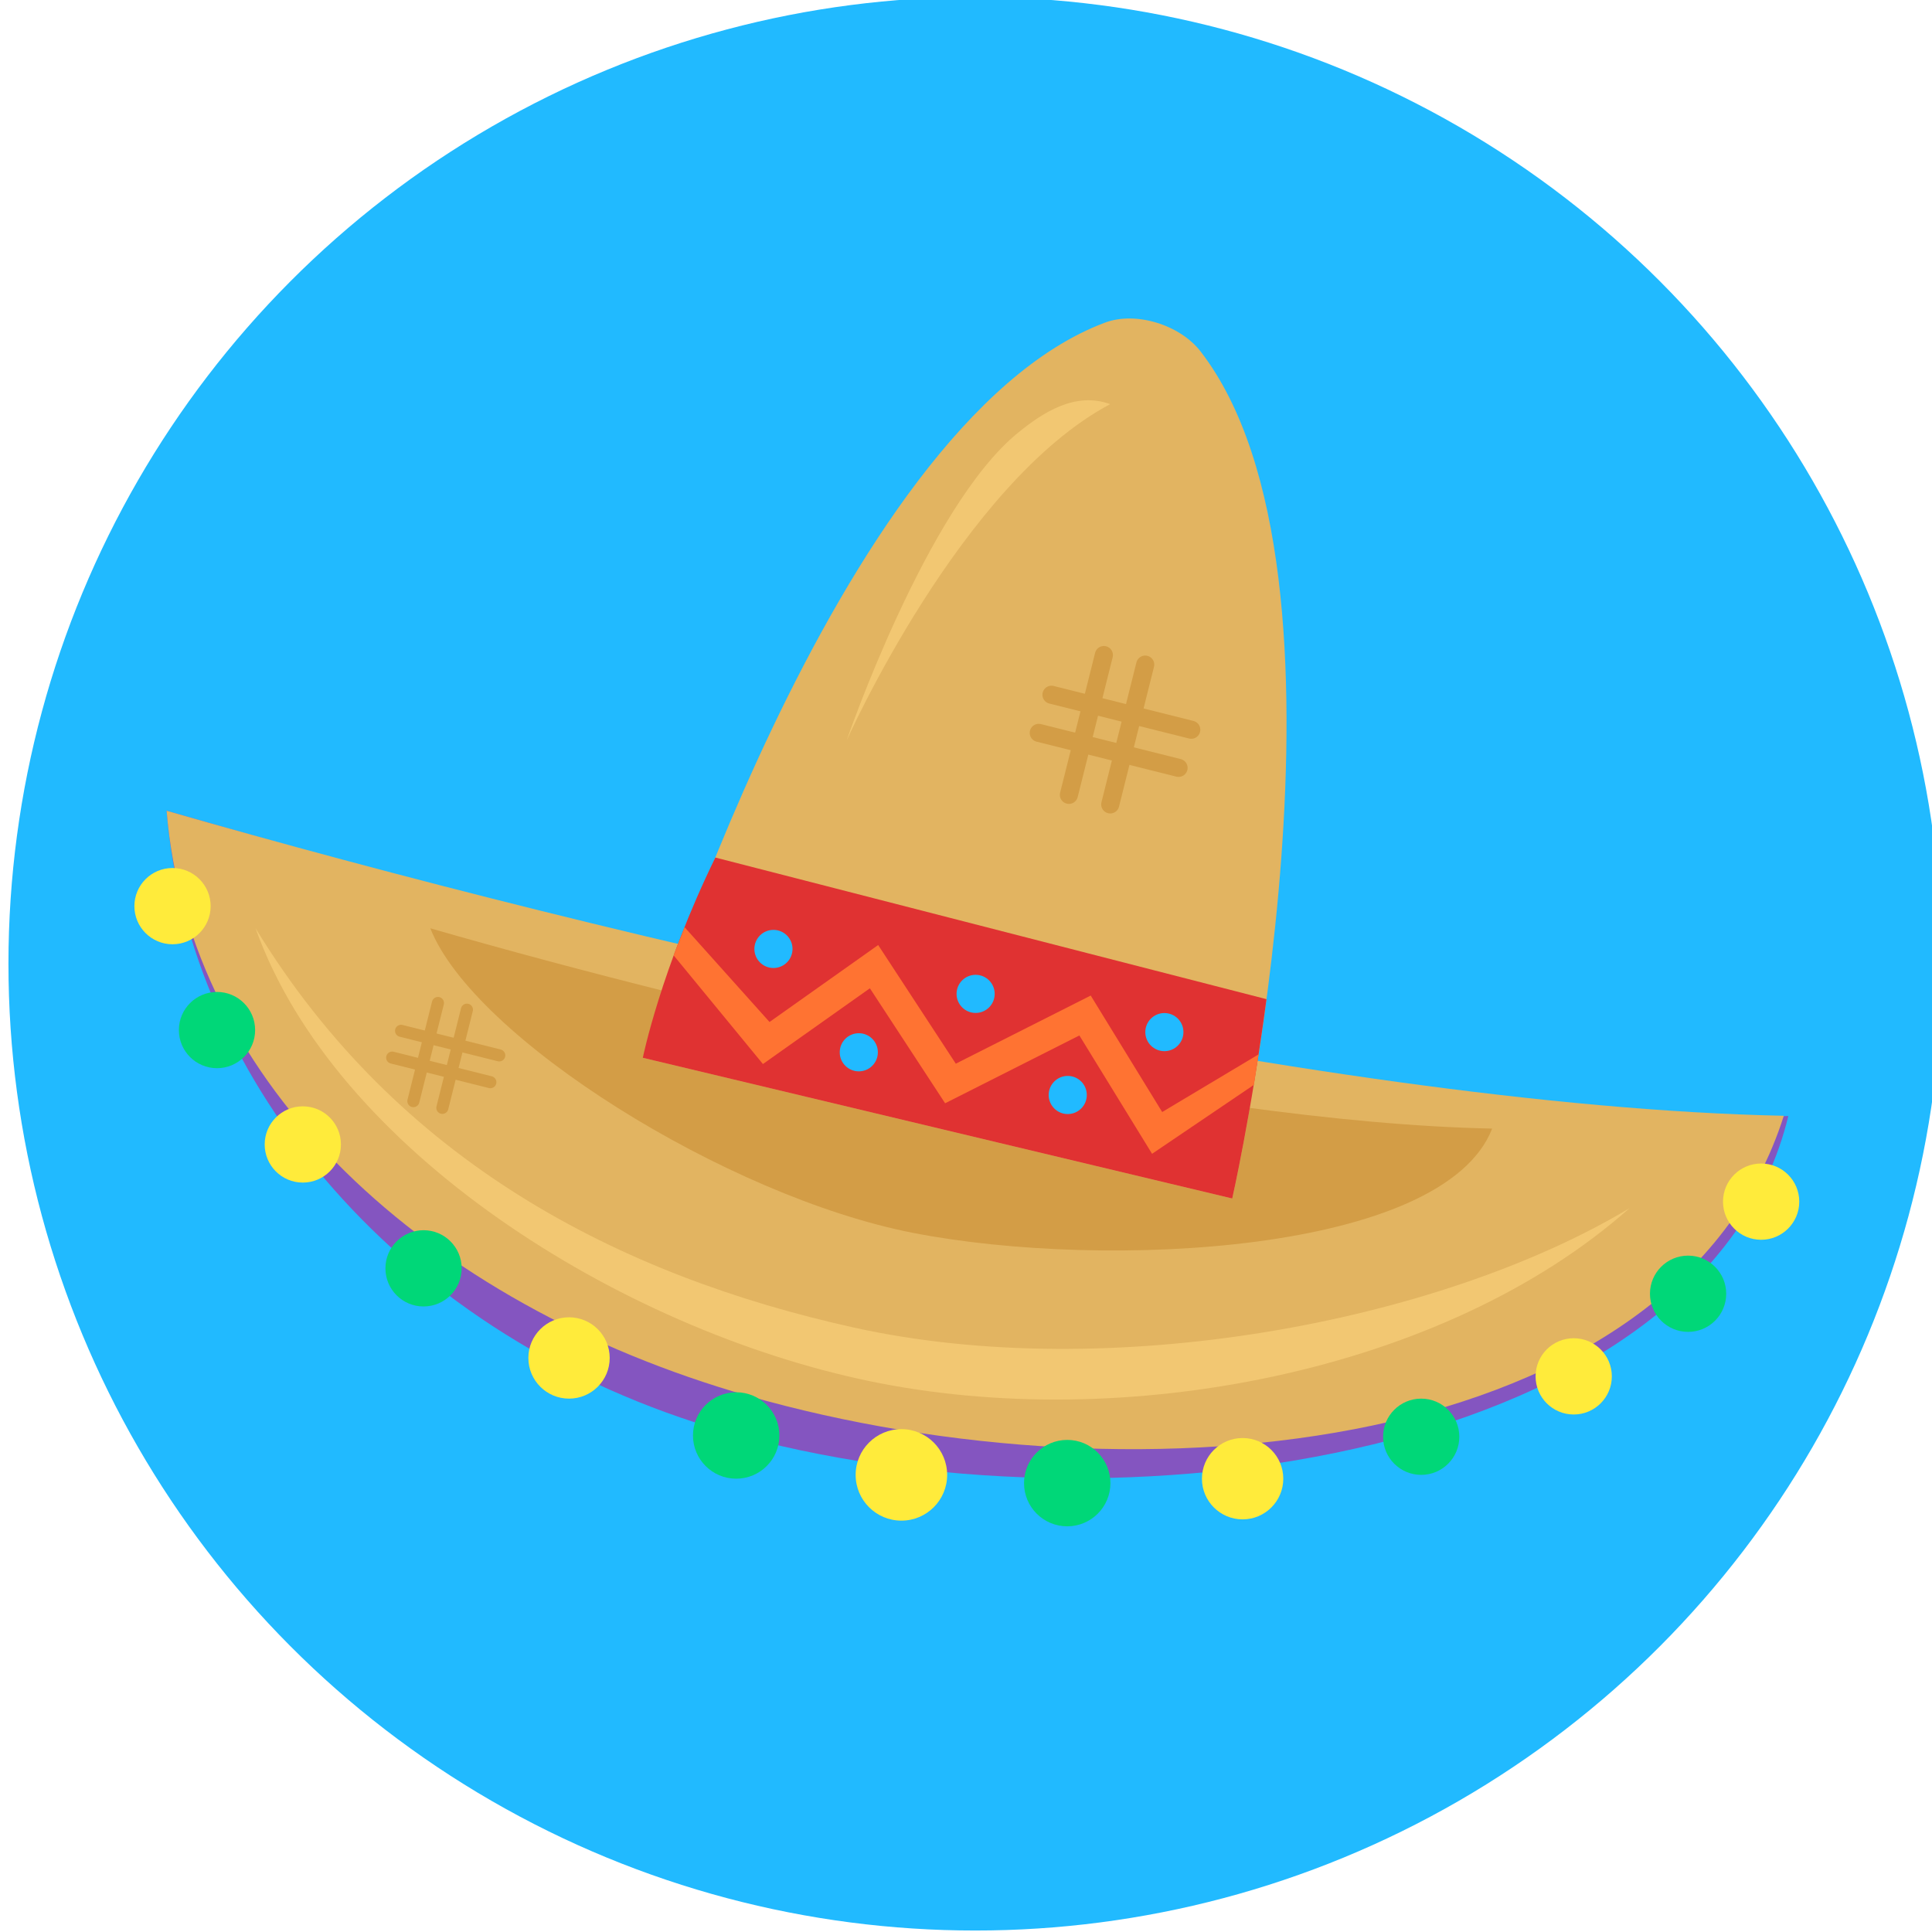 <?xml version="1.0" encoding="UTF-8" standalone="no"?>
<!-- Created with Inkscape (http://www.inkscape.org/) -->

<svg
   xmlns:dc="http://purl.org/dc/elements/1.1/"
   xmlns:cc="http://creativecommons.org/ns#"
   xmlns:rdf="http://www.w3.org/1999/02/22-rdf-syntax-ns#"
   xmlns:svg="http://www.w3.org/2000/svg"
   xmlns="http://www.w3.org/2000/svg"
   xmlns:sodipodi="http://sodipodi.sourceforge.net/DTD/sodipodi-0.dtd"
   xmlns:inkscape="http://www.inkscape.org/namespaces/inkscape"
   width="32"
   height="32"
   viewBox="0 0 32 32"
   id="svg2"
   version="1.1"
   inkscape:version="0.91 r13725"
   sodipodi:docname="favicon.svg"
   inkscape:export-filename="C:\Users\Stephen\Documents\GitHub\stephenkender.com\favicon.png"
   inkscape:export-xdpi="90"
   inkscape:export-ydpi="90">
  <defs
     id="defs4" />
  <sodipodi:namedview
     id="base"
     pagecolor="#ffffff"
     bordercolor="#666666"
     borderopacity="1.0"
     inkscape:pageopacity="0.0"
     inkscape:pageshadow="2"
     inkscape:zoom="16"
     inkscape:cx="19.728018"
     inkscape:cy="12.908166"
     inkscape:document-units="px"
     inkscape:current-layer="layer1"
     showgrid="false"
     units="px"
     inkscape:window-width="1536"
     inkscape:window-height="801"
     inkscape:window-x="1672"
     inkscape:window-y="-8"
     inkscape:window-maximized="1"
     fit-margin-top="0"
     fit-margin-left="0"
     fit-margin-right="0"
     fit-margin-bottom="0" />
  <g
     inkscape:label="Layer 1"
     inkscape:groupmode="layer"
     id="layer1"
     transform="translate(0,-1020.362)">
    <g
       style="fill:#21baff;fill-opacity:1"
       transform="matrix(0.427,0,0,0.427,-179.2,1083.354)"
       id="g6593">
      <circle
         r="37.5"
         cy="-110.138"
         cx="457.5"
         id="circle6600"
         style="opacity:1;fill:#21baff;fill-opacity:1;stroke:none;stroke-width:0.75;stroke-linecap:round;stroke-linejoin:miter;stroke-miterlimit:4;stroke-dasharray:none;stroke-dashoffset:0;stroke-opacity:1"
         inkscape:export-filename="C:\Users\Stephen\Documents\Rainmeter\Skins\Circle Launcher\System - CPU\System - CPU.png"
         inkscape:export-xdpi="90"
         inkscape:export-ydpi="90" />
    </g>
    <g
       id="g4235"
       transform="matrix(0.842,0,0,0.842,-28.342,167.015)">
      <path
         sodipodi:nodetypes="ccsc"
         inkscape:connector-curvature="0"
         id="path9424"
         d="m 36.938,1029.425 c 8.688,2.5 22.864,6.304 31.901,6.005 -1.639,6.732 -13.175,8.424 -20.914,6.208 -6.327,-1.812 -10.549,-6.838 -10.987,-12.213 z"
         style="fill:#9c3cb0;fill-opacity:0.8;fill-rule:evenodd;stroke:none;stroke-width:1px;stroke-linecap:butt;stroke-linejoin:miter;stroke-opacity:1" />
      <path
         style="fill:#e2b461;fill-opacity:1;fill-rule:evenodd;stroke:none;stroke-width:1px;stroke-linecap:butt;stroke-linejoin:miter;stroke-opacity:1"
         d="m 36.938,1029.425 c 8.688,2.5 22.688,5.812 31.812,6 -2.125,6.688 -12.645,7.722 -20.384,5.506 C 42.039,1039.119 37.375,1034.8 36.938,1029.425 Z"
         id="path9430"
         inkscape:connector-curvature="0"
         sodipodi:nodetypes="ccsc" />
      <path
         sodipodi:nodetypes="ccac"
         inkscape:connector-curvature="0"
         id="path4171"
         d="m 42.125,1031.737 c 5.704,1.641 14.897,3.817 20.888,3.94 -0.958,2.454 -7.599,2.789 -11.384,2.053 -3.676,-0.715 -8.654,-3.838 -9.504,-5.993 z"
         style="fill:#d39d46;fill-opacity:1;fill-rule:evenodd;stroke:none;stroke-width:1px;stroke-linecap:butt;stroke-linejoin:miter;stroke-opacity:1" />
      <path
         sodipodi:nodetypes="caacc"
         inkscape:connector-curvature="0"
         id="path9426"
         d="m 46.305,1034.284 c 0,0 3.76,-12.462 9.091,-14.461 0.613,-0.23 1.479,0.047 1.88,0.565 3.4,4.397 0.625,16.665 0.625,16.665 z"
         style="fill:#e2b461;fill-opacity:1;fill-rule:evenodd;stroke:none;stroke-width:1px;stroke-linecap:butt;stroke-linejoin:miter;stroke-opacity:1" />
      <path
         style="fill:#e03232;fill-opacity:1;fill-rule:evenodd;stroke:none;stroke-width:1px;stroke-linecap:butt;stroke-linejoin:miter;stroke-opacity:1"
         d="m 46.305,1034.284 c 0,0 0.355,-1.741 1.427,-3.939 l 10.842,2.786 c -0.304,2.288 -0.674,3.921 -0.674,3.921 z"
         id="path9428"
         inkscape:connector-curvature="0"
         sodipodi:nodetypes="ccccc" />
      <path
         sodipodi:nodetypes="ccccccccccccccc"
         inkscape:connector-curvature="0"
         id="path4157"
         d="m 47.127,1031.715 -0.215,0.555 1.756,2.137 2.104,-1.49 1.48,2.262 2.641,-1.334 1.43,2.328 2.004,-1.357 0.09,-0.598 -1.895,1.133 -1.406,-2.291 -2.654,1.34 -1.527,-2.334 -2.137,1.514 z"
         style="color:#000000;font-style:normal;font-variant:normal;font-weight:normal;font-stretch:normal;font-size:medium;line-height:normal;font-family:sans-serif;text-indent:0;text-align:start;text-decoration:none;text-decoration-line:none;text-decoration-style:solid;text-decoration-color:#000000;letter-spacing:normal;word-spacing:normal;text-transform:none;direction:ltr;block-progression:tb;writing-mode:lr-tb;baseline-shift:baseline;text-anchor:start;white-space:normal;clip-rule:nonzero;display:inline;overflow:visible;visibility:visible;opacity:1;isolation:auto;mix-blend-mode:normal;color-interpolation:sRGB;color-interpolation-filters:linearRGB;solid-color:#000000;solid-opacity:1;fill:#ff7332;fill-opacity:1;fill-rule:evenodd;stroke:none;stroke-width:0.6;stroke-linecap:butt;stroke-linejoin:miter;stroke-miterlimit:4;stroke-dasharray:none;stroke-dashoffset:0;stroke-opacity:1;color-rendering:auto;image-rendering:auto;shape-rendering:auto;text-rendering:auto;enable-background:accumulate" />
      <circle
         r="0.375"
         cy="1032.143"
         cx="48.875"
         id="path4161"
         style="opacity:1;fill:#21baff;fill-opacity:1;stroke:none;stroke-width:0.6;stroke-linecap:round;stroke-linejoin:bevel;stroke-miterlimit:4;stroke-dasharray:none;stroke-dashoffset:6.15;stroke-opacity:0.765" />
      <circle
         style="opacity:1;fill:#21baff;fill-opacity:1;stroke:none;stroke-width:0.6;stroke-linecap:round;stroke-linejoin:bevel;stroke-miterlimit:4;stroke-dasharray:none;stroke-dashoffset:6.15;stroke-opacity:0.765"
         id="circle4163"
         cx="50.554"
         cy="1034.176"
         r="0.375" />
      <circle
         r="0.375"
         cy="1033.027"
         cx="52.852"
         id="circle4165"
         style="opacity:1;fill:#21baff;fill-opacity:1;stroke:none;stroke-width:0.6;stroke-linecap:round;stroke-linejoin:bevel;stroke-miterlimit:4;stroke-dasharray:none;stroke-dashoffset:6.15;stroke-opacity:0.765" />
      <circle
         style="opacity:1;fill:#21baff;fill-opacity:1;stroke:none;stroke-width:0.6;stroke-linecap:round;stroke-linejoin:bevel;stroke-miterlimit:4;stroke-dasharray:none;stroke-dashoffset:6.15;stroke-opacity:0.765"
         id="circle4167"
         cx="54.664"
         cy="1035.016"
         r="0.375" />
      <circle
         r="0.375"
         cy="1033.779"
         cx="56.565"
         id="circle4169"
         style="opacity:1;fill:#21baff;fill-opacity:1;stroke:none;stroke-width:0.6;stroke-linecap:round;stroke-linejoin:bevel;stroke-miterlimit:4;stroke-dasharray:none;stroke-dashoffset:6.15;stroke-opacity:0.765" />
      <path
         style="fill:#f2c772;fill-opacity:1;fill-rule:evenodd;stroke:none;stroke-width:1px;stroke-linecap:butt;stroke-linejoin:miter;stroke-opacity:1"
         d="m 38.688,1031.737 c 2.805,4.602 7.164,6.834 11.769,7.854 5.024,1.112 11.502,-0.094 15.257,-2.348 -3.639,3.232 -9.967,4.446 -14.977,3.396 -4.887,-1.024 -10.487,-4.526 -12.049,-8.901 z"
         id="path4173"
         inkscape:connector-curvature="0"
         sodipodi:nodetypes="cacac" />
      <path
         sodipodi:nodetypes="cacc"
         inkscape:connector-curvature="0"
         id="path4175"
         d="m 50.312,1028.05 c 0,0 1.579,-4.605 3.375,-6.062 0.491,-0.399 1.125,-0.812 1.812,-0.562 -2.938,1.562 -5.188,6.625 -5.188,6.625 z"
         style="fill:#f2c772;fill-opacity:1;fill-rule:evenodd;stroke:none;stroke-width:1px;stroke-linecap:butt;stroke-linejoin:miter;stroke-opacity:1" />
      <circle
         r="0.75"
         cy="1031.301"
         cx="37.054"
         id="circle4177"
         style="opacity:1;fill:#ffeb3b;fill-opacity:1;stroke:none;stroke-width:0.6;stroke-linecap:round;stroke-linejoin:bevel;stroke-miterlimit:4;stroke-dasharray:none;stroke-dashoffset:6.15;stroke-opacity:0.765" />
      <circle
         style="opacity:1;fill:#00d778;fill-opacity:1;stroke:none;stroke-width:0.6;stroke-linecap:round;stroke-linejoin:bevel;stroke-miterlimit:4;stroke-dasharray:none;stroke-dashoffset:6.15;stroke-opacity:0.765"
         id="circle4179"
         cx="37.929"
         cy="1033.739"
         r="0.75" />
      <circle
         r="0.75"
         cy="1035.989"
         cx="39.617"
         id="circle4181"
         style="opacity:1;fill:#ffeb3b;fill-opacity:1;stroke:none;stroke-width:0.6;stroke-linecap:round;stroke-linejoin:bevel;stroke-miterlimit:4;stroke-dasharray:none;stroke-dashoffset:6.15;stroke-opacity:0.765" />
      <circle
         style="opacity:1;fill:#00d778;fill-opacity:1;stroke:none;stroke-width:0.6;stroke-linecap:round;stroke-linejoin:bevel;stroke-miterlimit:4;stroke-dasharray:none;stroke-dashoffset:6.15;stroke-opacity:0.765"
         id="circle4183"
         cx="41.992"
         cy="1038.426"
         r="0.75" />
      <circle
         r="0.8"
         cy="1040.189"
         cx="44.854"
         id="circle4185"
         style="opacity:1;fill:#ffeb3b;fill-opacity:1;stroke:none;stroke-width:0.6;stroke-linecap:round;stroke-linejoin:bevel;stroke-miterlimit:4;stroke-dasharray:none;stroke-dashoffset:6.15;stroke-opacity:0.765" />
      <circle
         style="opacity:1;fill:#00d778;fill-opacity:1;stroke:none;stroke-width:0.6;stroke-linecap:round;stroke-linejoin:bevel;stroke-miterlimit:4;stroke-dasharray:none;stroke-dashoffset:6.15;stroke-opacity:0.765"
         id="circle4187"
         cx="48.142"
         cy="1041.714"
         r="0.85" />
      <circle
         r="0.9"
         cy="1042.489"
         cx="51.392"
         id="circle4189"
         style="opacity:1;fill:#ffeb3b;fill-opacity:1;stroke:none;stroke-width:0.6;stroke-linecap:round;stroke-linejoin:bevel;stroke-miterlimit:4;stroke-dasharray:none;stroke-dashoffset:6.15;stroke-opacity:0.765" />
      <circle
         style="opacity:1;fill:#00d778;fill-opacity:1;stroke:none;stroke-width:0.6;stroke-linecap:round;stroke-linejoin:bevel;stroke-miterlimit:4;stroke-dasharray:none;stroke-dashoffset:6.15;stroke-opacity:0.765"
         id="circle4191"
         cx="54.654"
         cy="1042.651"
         r="0.85" />
      <circle
         r="0.8"
         cy="1042.564"
         cx="58.104"
         id="circle4193"
         style="opacity:1;fill:#ffeb3b;fill-opacity:1;stroke:none;stroke-width:0.6;stroke-linecap:round;stroke-linejoin:bevel;stroke-miterlimit:4;stroke-dasharray:none;stroke-dashoffset:6.15;stroke-opacity:0.765" />
      <circle
         style="opacity:1;fill:#00d778;fill-opacity:1;stroke:none;stroke-width:0.6;stroke-linecap:round;stroke-linejoin:bevel;stroke-miterlimit:4;stroke-dasharray:none;stroke-dashoffset:6.15;stroke-opacity:0.765"
         id="circle4195"
         cx="61.617"
         cy="1041.739"
         r="0.75" />
      <circle
         r="0.75"
         cy="1040.551"
         cx="64.617"
         id="circle4197"
         style="opacity:1;fill:#ffeb3b;fill-opacity:1;stroke:none;stroke-width:0.6;stroke-linecap:round;stroke-linejoin:bevel;stroke-miterlimit:4;stroke-dasharray:none;stroke-dashoffset:6.15;stroke-opacity:0.765" />
      <circle
         style="opacity:1;fill:#00d778;fill-opacity:1;stroke:none;stroke-width:0.6;stroke-linecap:round;stroke-linejoin:bevel;stroke-miterlimit:4;stroke-dasharray:none;stroke-dashoffset:6.15;stroke-opacity:0.765"
         id="circle4199"
         cx="66.867"
         cy="1038.926"
         r="0.75" />
      <circle
         r="0.75"
         cy="1037.114"
         cx="68.304"
         id="circle4201"
         style="opacity:1;fill:#ffeb3b;fill-opacity:1;stroke:none;stroke-width:0.6;stroke-linecap:round;stroke-linejoin:bevel;stroke-miterlimit:4;stroke-dasharray:none;stroke-dashoffset:6.15;stroke-opacity:0.765" />
      <path
         inkscape:connector-curvature="0"
         id="path4203"
         d="m 55.375,1026.362 -0.688,2.75"
         style="fill:none;fill-rule:evenodd;stroke:#d39d46;stroke-width:0.356;stroke-linecap:round;stroke-linejoin:miter;stroke-miterlimit:4;stroke-dasharray:none;stroke-opacity:1" />
      <path
         style="fill:none;fill-rule:evenodd;stroke:#d39d46;stroke-width:0.356;stroke-linecap:round;stroke-linejoin:miter;stroke-miterlimit:4;stroke-dasharray:none;stroke-opacity:1"
         d="m 56.188,1026.55 -0.688,2.75"
         id="path4205"
         inkscape:connector-curvature="0" />
      <path
         inkscape:connector-curvature="0"
         id="path4207"
         d="m 57.094,1027.831 -2.75,-0.688"
         style="fill:none;fill-rule:evenodd;stroke:#d39d46;stroke-width:0.356;stroke-linecap:round;stroke-linejoin:miter;stroke-miterlimit:4;stroke-dasharray:none;stroke-opacity:1" />
      <path
         style="fill:none;fill-rule:evenodd;stroke:#d39d46;stroke-width:0.356;stroke-linecap:round;stroke-linejoin:miter;stroke-miterlimit:4;stroke-dasharray:none;stroke-opacity:1"
         d="m 56.844,1028.581 -2.75,-0.688"
         id="path4209"
         inkscape:connector-curvature="0" />
      <path
         inkscape:connector-curvature="0"
         id="path4203-3"
         d="m 42.275,1033.206 -0.483,1.931"
         style="fill:none;fill-rule:evenodd;stroke:#d39d46;stroke-width:0.238;stroke-linecap:round;stroke-linejoin:miter;stroke-miterlimit:4;stroke-dasharray:none;stroke-opacity:1" />
      <path
         style="fill:none;fill-rule:evenodd;stroke:#d39d46;stroke-width:0.238;stroke-linecap:round;stroke-linejoin:miter;stroke-miterlimit:4;stroke-dasharray:none;stroke-opacity:1"
         d="m 42.845,1033.338 -0.483,1.931"
         id="path4205-5"
         inkscape:connector-curvature="0" />
      <path
         inkscape:connector-curvature="0"
         id="path4207-9"
         d="m 43.481,1034.237 -1.931,-0.483"
         style="fill:none;fill-rule:evenodd;stroke:#d39d46;stroke-width:0.238;stroke-linecap:round;stroke-linejoin:miter;stroke-miterlimit:4;stroke-dasharray:none;stroke-opacity:1" />
      <path
         style="fill:none;fill-rule:evenodd;stroke:#d39d46;stroke-width:0.238;stroke-linecap:round;stroke-linejoin:miter;stroke-miterlimit:4;stroke-dasharray:none;stroke-opacity:1"
         d="M 43.306,1034.764 41.375,1034.281"
         id="path4209-5"
         inkscape:connector-curvature="0" />
    </g>
  </g>
</svg>
